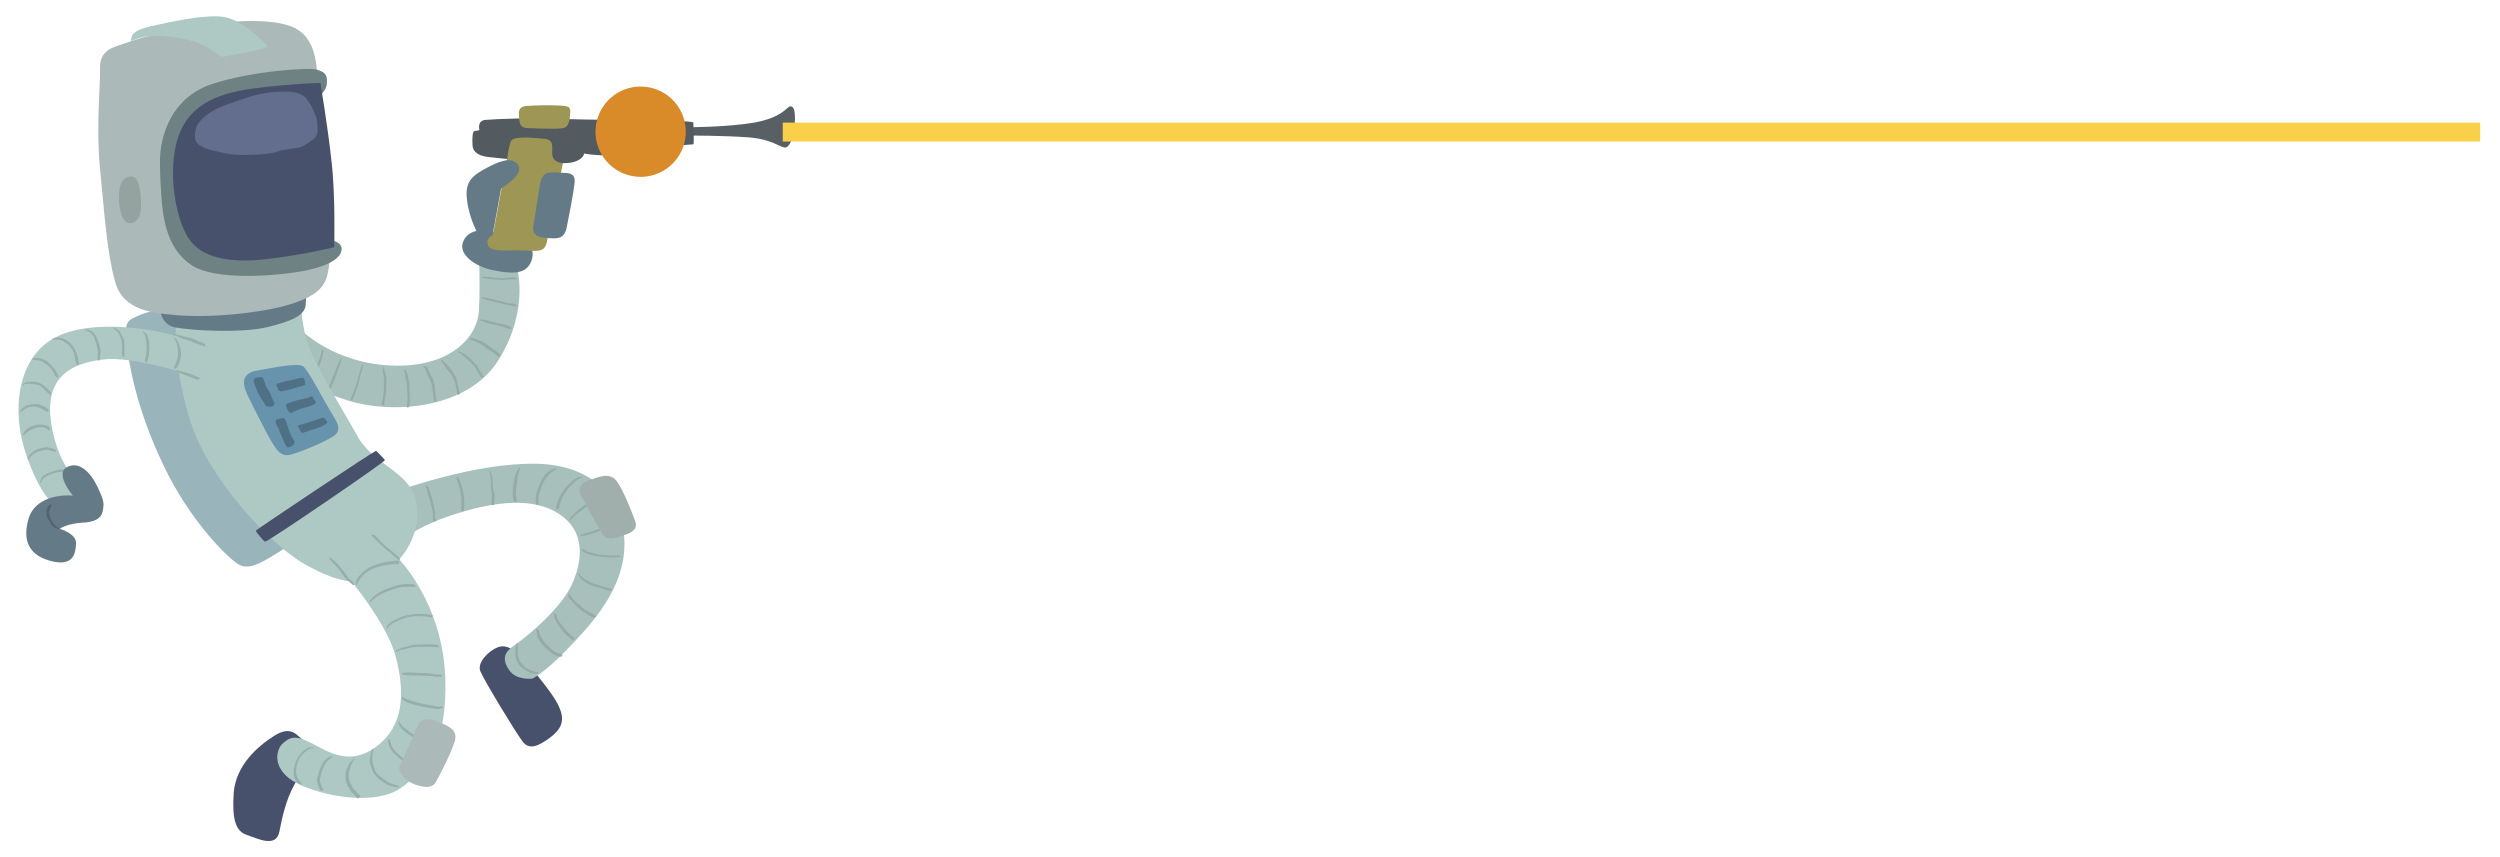 <?xml version="1.0" encoding="utf-8"?>
<!-- Generator: Adobe Illustrator 22.0.1, SVG Export Plug-In . SVG Version: 6.00 Build 0)  -->
<svg version="1.1" id="Layer_1" xmlns="http://www.w3.org/2000/svg" xmlns:xlink="http://www.w3.org/1999/xlink" x="0px" y="0px"
	 viewBox="0 0 542.3 186" style="enable-background:new 0 0 542.3 186;" xml:space="preserve">
<style type="text/css">
	.st0{fill:#A8C0BC;}
	.st1{fill:#94ABA8;}
	.st2{fill:#99B5BB;}
	.st3{fill:#647B87;}
	.st4{fill:#586066;}
	.st5{fill:#48516C;}
	.st6{fill:#535A60;}
	.st7{fill:#9E9654;}
	.st8{fill:#DA8B29;}
	.st9{fill:#A0AEAC;}
	.st10{fill:#AEC8C4;}
	.st11{fill:#ABB9B8;}
	.st12{fill:#94A2A0;}
	.st13{fill:#6E8183;}
	.st14{fill:#6893AD;}
	.st15{fill:#4E7185;}
	.st16{fill:#97AFAC;}
	.st17{fill:#516470;}
	.st18{fill:#636E8F;}
	.st19{fill:#FAD04A;}
</style>
<g>
	<path class="st0" d="M64.1,70.4c0,0,6.5,7.7,19.4,8.8c12.9,1.1,20.1-5.3,20.4-12c0.3-6.7,0-11.1,0-11.1s8.1,1.1,8.1,1.3
		c0.1,0.3,3,9.6-3.8,20.6c-6.8,11-23.5,11.8-32.7,8.9c-9.2-2.9-10.6-5.8-10.6-5.8L64.1,70.4z"/>
	<g>
		<path class="st1" d="M69.8,76c-0.2,1.1-0.6,2.4-1.1,3.4c-0.5,1.1-1,2.2-1.7,3.2c-0.2,0.2,0.2,0.5,0.4,0.2c0.8-1,1.2-2.2,1.8-3.4
			c0.3-0.5,0.4-1.1,0.6-1.7c0.2-0.6,0.3-1.2,0.4-1.8C70.2,75.9,69.9,75.8,69.8,76z"/>
		<path class="st1" d="M74.1,77.7c0-0.1-0.2-0.1-0.2,0c0,0.3-0.2,0.6-0.4,0.9c-0.1,0.3-0.3,0.6-0.4,0.9c-0.3,0.7-0.5,1.3-0.8,2
			c-0.2,0.6-0.5,1.1-0.7,1.7c-0.2,0.5-0.4,1.1-0.7,1.4c-0.2,0.2,0.1,0.6,0.4,0.4c0.3-0.4,0.5-0.9,0.7-1.3c0.3-0.7,0.6-1.3,0.8-2
			c0.3-0.7,0.5-1.5,0.8-2.2c0.1-0.4,0.3-0.8,0.4-1.1C74.1,78.1,74.1,77.9,74.1,77.7z"/>
		<path class="st1" d="M78.6,79.1c-0.2,0.6-0.5,1.1-0.6,1.7c-0.2,0.6-0.3,1.3-0.5,1.9c-0.2,0.7-0.4,1.3-0.7,2
			c-0.2,0.6-0.6,1.3-0.7,1.9c0,0.3,0.3,0.4,0.4,0.1c0.5-1.2,1-2.5,1.3-3.7c0.2-0.6,0.3-1.3,0.5-2c0.2-0.6,0.4-1.3,0.5-1.9
			C78.9,79,78.6,79,78.6,79.1z"/>
		<path class="st1" d="M83.7,81.4c-0.1-0.4-0.3-0.7-0.3-1.1c0-0.3-0.1-0.5-0.2-0.7c-0.1-0.1-0.3,0-0.2,0.1c0.1,0.2,0.1,0.5,0,0.7
			c0,0.3,0.1,0.7,0.2,1c0.1,0.7,0.1,1.6,0.1,2.3c0,0.8-0.1,1.6-0.2,2.4c0,0.3-0.1,0.7-0.2,1c-0.1,0.2-0.2,0.5-0.1,0.7
			c0.1,0.2,0.3,0.2,0.4,0.1c0.2-0.2,0.2-0.5,0.2-0.8c0.1-0.3,0.1-0.7,0.2-1c0.1-0.8,0.2-1.6,0.2-2.3C83.8,83,83.9,82.1,83.7,81.4z"
			/>
		<path class="st1" d="M88.9,86.3c0-1-0.1-1.9-0.1-2.9c-0.1-0.7-0.2-1.5-0.4-2.2c-0.1-0.3-0.3-1.1-0.7-1c-0.1,0-0.2,0.1-0.1,0.2
			c0.2,0.3,0.3,0.7,0.3,1.1c0,0.3,0.1,0.6,0.2,0.9c0.1,0.5,0.1,0.9,0.2,1.4c0,0.8,0.1,1.6,0.1,2.4c0,0.6,0,1.3-0.2,1.9
			c-0.1,0.3,0.3,0.4,0.5,0.2C89,87.7,88.9,86.8,88.9,86.3z"/>
		<path class="st1" d="M94.6,86.7c0-0.7-0.1-1.3-0.2-2c-0.1-0.8-0.1-1.5-0.4-2.3c-0.1-0.3-0.3-0.6-0.5-0.9c-0.2-0.4-0.3-0.7-0.5-1.1
			c-0.2-0.5-0.4-0.9-1-1.1c-0.2,0-0.2,0.2-0.1,0.3c0.2,0.1,0.3,0.4,0.4,0.6c0.1,0.3,0.2,0.6,0.3,0.8c0.2,0.6,0.5,1.1,0.8,1.6
			c0.3,0.6,0.3,1.4,0.4,2.1c0.1,0.4,0.1,0.8,0.2,1.2c0,0.3,0,0.6,0.1,1c0,0.1,0.2,0.2,0.3,0.2c0.1,0,0.2-0.1,0.3-0.2
			C94.8,86.9,94.7,86.7,94.6,86.7z"/>
		<path class="st1" d="M99.6,85C99.7,85,99.7,85,99.6,85c0-0.2,0-0.4-0.1-0.6c-0.1-0.4-0.1-0.7-0.2-1.1c-0.1-0.7-0.3-1.4-0.7-2
			c-0.3-0.6-0.8-1.2-1.2-1.7c-0.5-0.6-1-1-1.5-1.5c-0.1-0.1-0.3,0-0.2,0.2c0.2,0.5,0.7,0.9,1,1.4c0.4,0.6,0.9,1.1,1.3,1.7
			c0.4,0.6,0.6,1.3,0.8,2c0.2,0.6,0.2,1.3,0.4,2c0.1,0.2,0.3,0.3,0.5,0.1c0,0,0,0,0,0C99.8,85.3,99.8,85.1,99.6,85z"/>
		<path class="st1" d="M104.9,81.7c0-0.1-0.1-0.2-0.2-0.2c0,0,0,0-0.1-0.1c0-0.1-0.1-0.2-0.1-0.3c-0.2-0.3-0.4-0.6-0.6-1
			c-0.2-0.3-0.3-0.6-0.5-0.9c-0.2-0.2-0.5-0.4-0.7-0.7c-0.9-0.9-1.9-1.9-3.2-2.3c-0.1,0-0.2,0.2-0.1,0.2c0.6,0.3,1.2,0.8,1.7,1.3
			c0.6,0.5,1.1,1,1.6,1.5c0.5,0.5,0.8,1.3,1.2,1.9c0.1,0.2,0.3,0.9,0.7,0.7C104.8,81.9,104.9,81.8,104.9,81.7
			C104.9,81.7,104.9,81.7,104.9,81.7z"/>
		<path class="st1" d="M107.4,76c-0.2-0.2-0.5-0.3-0.7-0.5c-0.4-0.2-0.7-0.5-1-0.7c-0.5-0.4-1.1-0.8-1.8-1c-0.6-0.2-1.3-0.6-1.9-0.4
			c-0.2,0-0.1,0.3,0,0.3c0.6,0.1,1.2,0.4,1.8,0.7c0.6,0.3,1.1,0.6,1.7,1.1c0.2,0.2,0.4,0.3,0.7,0.5c0.3,0.2,0.6,0.3,0.8,0.5
			c0.2,0.2,0.4,0.3,0.6,0.5c0.2,0.1,0.3,0.3,0.6,0.4c0.1,0.1,0.3-0.1,0.3-0.2C108.5,76.6,107.7,76.3,107.4,76z"/>
		<path class="st1" d="M110.9,71c-0.2-0.3-0.6-0.3-0.9-0.4c-0.6-0.3-1.3-0.4-1.9-0.5c-0.7-0.2-1.4-0.3-2.1-0.5
			c-0.3-0.1-0.6-0.2-0.9-0.2c-0.3-0.1-0.6,0-0.9-0.1c-0.1,0-0.2,0.2-0.1,0.2c0.5,0.1,1,0.3,1.4,0.5c0.6,0.2,1.3,0.3,2,0.5
			c0.6,0.1,1.3,0.4,1.9,0.5c0.2,0.1,0.4,0.2,0.6,0.2c0.1,0.1,0.4,0.1,0.5,0.2C110.7,71.6,111.1,71.3,110.9,71z"/>
		<path class="st1" d="M112,66.1c-0.4-0.3-1-0.3-1.4-0.3c-0.7-0.1-1.4-0.4-2.1-0.5c-0.7-0.2-1.4-0.3-2.1-0.5
			c-0.3-0.1-0.6-0.2-0.9-0.2c-0.3-0.1-0.7,0-1-0.1c-0.1,0-0.2,0.1-0.1,0.2c0.2,0.1,0.4,0.2,0.7,0.2c0.3,0.1,0.6,0.2,1,0.3
			c0.7,0.2,1.4,0.3,2.1,0.5c0.7,0.2,1.4,0.4,2.1,0.5c0.5,0.1,1,0.2,1.5,0.3C112.1,66.6,112.2,66.2,112,66.1z"/>
		<path class="st1" d="M111.9,60.2c-0.5,0-1-0.1-1.4,0c-0.7,0.1-1.5,0.2-2.3,0.1c-0.7,0-1.4-0.1-2.1-0.2c-0.5,0-1.1-0.2-1.6,0
			c-0.1,0,0,0.1,0,0.1c0.5,0.1,1,0.3,1.6,0.3c0.7,0.1,1.4,0.1,2.1,0.2c0.7,0.1,1.4,0,2.1-0.1c0.5,0,1.1,0,1.6,0
			C112.2,60.7,112.2,60.2,111.9,60.2z"/>
	</g>
	<path class="st2" d="M36.2,67c0,0-3.1,0.2-5.8,1.3c-2.7,1.2-3.4,1.3-3,5.6c0.4,4.4,2.1,14.6,8,26.9c5.8,12.3,14.2,20.4,16.3,21.6
		c2.1,1.3,4.6-0.1,7.9-2.1c3.3-2.1,4.7-3,4.7-3l-17.7-25L39,67H36.2z"/>
	<path class="st3" d="M104.1,50c0,0-2.8,0-3.7,2.6c-0.9,2.6,2.6,5.2,6.5,6c3.9,0.8,7,1,8.2-1.6c1.2-2.6-0.4-4-0.4-4l-6.3-2.6
		L104.1,50z"/>
	<path class="st4" d="M149.4,27.6c0,0,8.2,0,14.2-1c6-1.1,7-3.3,7.7-3.5c0.8-0.2,1.3,0.6,1.1,3.7c-0.2,3-1.1,5.2-2.1,5.2
		c-1.1,0-2.8-1.8-7.9-2.2c-5.1-0.4-13-0.4-13-0.4V27.6z"/>
	<path class="st5" d="M112.5,142.1c-1-1.1-2.6-2.4-4.5-1.7c-1.9,0.7-4.6,3.3-3.8,5.2c0.8,2,7.8,13.5,9.2,15.3c1.4,1.8,3.3,1,5.8-0.8
		c2.4-1.8,3.5-3.6,2.1-6.7c-1.3-3.2-7.4-10-7.4-10L112.5,142.1z"/>
	<path class="st6" d="M150.4,26.6c0,0,0.2,4.7,0,4.7c-0.2,0-15.1,1.2-15.3,1.2c-0.2,0,0,1.2-3.3,1.2c-3.4,0-5.1-0.4-5.1-0.4
		s-0.1,1.5-3,2c-2.9,0.5-15.1-1-17.4-1.2c-2.2-0.2-3.7-0.9-3.8-2.6c-0.1-1.7,0-3.1,0.5-3.1c0.5,0,1-0.2,1-0.2s-0.6-2.1,1.4-2.2
		c2-0.2,11.5-0.5,14.3-0.3C122.6,25.9,132,26,132,26S150.4,26,150.4,26.6z"/>
	<path class="st7" d="M112.7,26.4c-0.1-1.4-0.7-3.2,1.4-3.4c2.1-0.2,5.9-0.2,7.5-0.1c1.6,0.1,2.2,0.3,2.1,1.4
		c-0.1,1.1,0,3.2-1.6,3.5c-1.6,0.3-6.1,0-7.5,0C113.3,27.8,112.8,27.2,112.7,26.4z"/>
	<path class="st7" d="M110.1,33.9L106.9,51c0,0-1.5,0.6-1.1,2c0.4,1.4,2.1,1.4,6.3,1.3c4.1,0,5.9,0.8,6.5-1.7
		c0.6-2.5,3.5-17.2,3.5-17.2s-2.2-0.1-2.3-1.9c-0.1-1.7,0.5-3.2-1.8-3.4c-2.4-0.2-6.8-0.7-7.2,0.6C110.3,32,110.1,33.9,110.1,33.9z"
		/>
	<ellipse transform="matrix(0.258 -0.966 0.966 0.258 75.504 155.369)" class="st8" cx="138.9" cy="28.6" rx="9.8" ry="9.8"/>
	<path class="st3" d="M106.9,50.7l1.8-9.8c0,0,4.9-3,3.8-4.9c-1.1-1.9-3.3-1.5-6.7,0.3c-3.4,1.8-5,3-4.5,7.1
		c0.5,4.1,2.4,7.4,2.4,7.4H106.9z"/>
	<path class="st3" d="M120.7,37.4c-1.7,0-3.1-0.3-3.6,2.8c-0.5,3-1.1,7.1-1.4,8.8c-0.3,1.7,0.6,2.5,2.8,2.6c2.2,0.2,3.8,0.4,4.4-2.1
		c0.5-2.5,1.5-7.6,1.7-9.5c0.3-1.9-0.4-2.4-2-2.5C121.1,37.5,120.7,37.4,120.7,37.4z"/>
	<path class="st0" d="M85.8,106.5c0.8,0,17-6.2,30.7-5.9c13.7,0.3,19.6,9.4,18.9,18.9c-0.7,9.5-8.1,16.9-12.7,21.7
		c-4.7,4.8-7.2,6-7.2,6s-3.5,0.5-5.1-1.9c-1.6-2.4-1-3.9,1.4-5.5c2.4-1.6,9.9-7.8,12.3-13.1c2.4-5.4,2.8-11.5-2.8-15.2
		c-5.6-3.7-13.8-2.7-21.9-0.2c-8.1,2.5-11.5,5.3-11.5,5.3L85.8,106.5z"/>
	<g>
		<path class="st1" d="M94.5,112.5c-0.1-0.1-0.1-0.5-0.1-0.6c0-0.2,0-0.4,0-0.6c-0.2-0.9-0.3-1.7-0.5-2.5c-0.2-0.8-0.5-1.6-0.7-2.3
			c-0.1-0.4-0.3-1.1-0.8-1.2c-0.1,0-0.2,0.1-0.1,0.2c0.3,0.5,0.4,1,0.5,1.6c0.3,0.9,0.5,1.8,0.8,2.7c0.2,0.7,0.3,1.4,0.3,2.1
			c0,0.4-0.1,1,0.3,1.3C94.4,113.2,94.7,112.8,94.5,112.5z"/>
		<path class="st1" d="M100.7,108.7c0-0.6-0.1-1.3-0.2-1.9c-0.1-0.7-0.3-1.3-0.5-1.9c-0.2-0.5-0.4-1.2-0.8-1.5
			c-0.1-0.1-0.2,0-0.2,0.1c0.1,0.6,0.3,1.2,0.5,1.7c0.2,0.6,0.3,1.2,0.4,1.8c0.1,0.6,0.2,1.3,0.2,1.9c0,0.6-0.1,1.2,0,1.8
			c0.1,0.3,0.5,0.3,0.5,0C100.8,110.1,100.7,109.3,100.7,108.7z"/>
		<path class="st1" d="M106.9,105.2c-0.1-1,0-2.3-0.7-3.2c-0.1-0.1-0.2,0-0.1,0.1c0.2,0.4,0.2,0.9,0.3,1.3c0.1,0.7,0.1,1.4,0.1,2.1
			c0,0.6,0.2,1.2,0.2,1.8c0,0.7-0.1,1.3-0.1,2c0,0.4,0.6,0.4,0.6,0c0-0.7,0.1-1.3,0.1-2C107.1,106.6,106.9,105.9,106.9,105.2z"/>
		<path class="st1" d="M112.6,101.4c-0.2,0.5-0.6,1-0.8,1.6c-0.2,0.6-0.3,1.2-0.4,1.8c-0.1,0.6-0.2,1.3-0.2,1.9c0,0.3,0,0.6,0,0.9
			c0,0.3,0.1,0.6,0.2,1c0,0.2,0.2,0.3,0.4,0.3c0,0,0,0,0.1,0c0.2,0,0.2-0.3,0.2-0.4c0-0.5-0.2-0.9-0.2-1.4c0-0.6,0.1-1.3,0.2-1.9
			c0.1-0.6,0.1-1.2,0.2-1.8c0.1-0.6,0.4-1.2,0.5-1.8C112.8,101.4,112.6,101.3,112.6,101.4z"/>
		<path class="st1" d="M120.5,101.6c-0.9,0.3-1.6,0.6-2.2,1.3c-0.7,0.7-1,1.7-1.4,2.5c-0.2,0.5-0.4,1-0.5,1.5
			c-0.1,0.5-0.1,0.9-0.2,1.4c0,0.3-0.1,1.4,0.5,1.2c0.1-0.1,0.2-0.2,0.1-0.3c0.1,0.1,0-0.1,0-0.1c0-0.1,0-0.2,0-0.3
			c0-0.2,0-0.4,0-0.6c0-0.9,0.4-1.8,0.7-2.6c0.6-1.6,1.5-3,3.1-3.7C120.7,101.7,120.6,101.5,120.5,101.6z"/>
		<path class="st1" d="M126.3,103.5c-0.6-0.2-1.3,0.2-1.7,0.5c-0.7,0.5-1.3,1.1-1.9,1.8c-0.5,0.6-1,1.3-1.3,2
			c-0.4,0.7-0.7,1.6-0.8,2.4c0,0.3,0.5,0.4,0.6,0.1c0.2-0.7,0.4-1.5,0.7-2.2c0.3-0.7,0.8-1.3,1.2-1.9c0.4-0.6,1-1.1,1.5-1.6
			c0.3-0.3,0.6-0.5,0.9-0.7c0.3-0.1,0.6-0.2,0.9-0.3C126.4,103.6,126.4,103.6,126.3,103.5z"/>
		<path class="st1" d="M130.7,107.6c-0.7,0.3-1.4,0.4-2.1,0.7c-0.7,0.4-1.3,0.9-2,1.4c-0.6,0.5-1.3,1-1.8,1.5
			c-0.3,0.3-0.5,0.6-0.8,0.8c-0.2,0.2-0.4,0.5-0.5,0.8c0,0.1,0.1,0.2,0.2,0.1c0.2-0.3,0.4-0.5,0.7-0.7c0.3-0.3,0.6-0.6,0.9-0.8
			c0.6-0.5,1.2-0.9,1.8-1.4c0.6-0.5,1.3-1,2-1.4c0.6-0.3,1.4-0.3,1.9-0.8C131.1,107.8,130.9,107.5,130.7,107.6z"/>
		<path class="st1" d="M134.1,113.4c-0.1,0.1-0.5,0.1-0.6,0.2c-0.4,0.1-0.7,0.3-1.1,0.4c-0.8,0.3-1.6,0.5-2.3,0.7
			c-1.4,0.4-2.8,1-4.2,1.3c-0.1,0-0.1,0.2,0,0.2c0.7,0.1,1.4-0.1,2-0.3c0.8-0.2,1.6-0.5,2.3-0.8c0.8-0.2,1.7-0.5,2.5-0.8
			c0.4-0.2,0.8-0.3,1.2-0.4c0.2-0.1,0.4-0.1,0.5-0.3C134.6,113.4,134.2,113.2,134.1,113.4z"/>
		<path class="st1" d="M134.6,120.6c-0.6-0.2-1.4-0.1-2.1-0.1c-0.8,0-1.6-0.1-2.4-0.2c-0.8-0.1-1.5-0.3-2.2-0.5
			c-0.4-0.1-0.7-0.3-1-0.5c-0.2-0.1-0.4-0.2-0.7-0.2c-0.1,0-0.2,0.2-0.1,0.2c0.1,0.1,0.2,0.2,0.3,0.3c0.1,0.1,0.3,0.2,0.4,0.2
			c0.3,0.2,0.6,0.3,0.9,0.4c0.7,0.3,1.5,0.4,2.2,0.5c0.7,0.1,1.5,0.2,2.2,0.2c0.4,0,0.8,0,1.2,0c0.4,0,0.8,0,1.2-0.1
			C134.8,120.9,134.8,120.6,134.6,120.6z"/>
		<path class="st1" d="M132.6,127.7c-0.3-0.1-0.6-0.1-0.9-0.2c-0.3-0.1-0.7-0.2-1-0.3c-0.7-0.2-1.3-0.4-2-0.6
			c-0.6-0.2-1.2-0.6-1.8-0.9c-0.5-0.3-0.9-0.8-1.2-1.3c-0.1-0.1-0.2-0.1-0.2,0c-0.1,0.3,0.1,0.4,0.2,0.6c0.1,0.3,0.3,0.5,0.5,0.7
			c0.5,0.5,1.3,0.9,1.9,1.2c0.7,0.3,1.5,0.5,2.3,0.7c0.4,0.1,0.8,0.3,1.2,0.4c0.3,0.1,0.7,0.2,1,0.1
			C132.8,128,132.8,127.8,132.6,127.7z"/>
		<path class="st1" d="M129.1,133.4c-0.3-0.2-0.6-0.3-0.9-0.4c-0.3-0.2-0.6-0.3-0.9-0.5c-0.7-0.4-1.3-1-1.9-1.5
			c-0.5-0.5-1.1-1-1.5-1.6c-0.1-0.2-0.4-0.6-0.7-0.4c0,0,0,0.1,0,0.1c0.1,0.4,0.3,0.7,0.6,1c0.6,0.6,1.1,1.2,1.7,1.8
			c0.5,0.5,1.1,0.9,1.8,1.3c0.5,0.3,1.2,0.8,1.8,0.7C129.3,133.8,129.3,133.5,129.1,133.4z"/>
		<path class="st1" d="M124.6,138.4c-0.5-0.4-0.9-0.8-1.4-1.2c-0.5-0.5-0.9-1.1-1.4-1.7c-0.4-0.5-0.9-1-1-1.7
			c-0.1-0.3-0.2-0.8-0.6-0.8c-0.1,0-0.1,0-0.1,0.1c0.1,1.2,0.7,2,1.3,2.9c0.4,0.6,0.8,1.1,1.3,1.6c0.3,0.3,0.6,0.5,0.8,0.7
			c0.2,0.2,0.4,0.5,0.8,0.5C124.5,138.9,124.8,138.6,124.6,138.4z"/>
		<path class="st1" d="M121.8,141.9c-0.4-0.1-0.7-0.2-1-0.3c-0.3-0.1-0.6-0.3-0.8-0.5c-0.3-0.2-0.5-0.5-0.8-0.7
			c-0.3-0.3-0.6-0.5-0.8-0.8c-0.5-0.5-0.9-1.1-1.2-1.8c-0.2-0.4-0.2-1.2-0.7-1.4c-0.1,0-0.2,0-0.2,0.1c0.1,0.6,0.2,1.3,0.4,1.9
			c0.3,0.7,0.8,1.3,1.4,1.9c0.3,0.3,0.6,0.5,0.9,0.8c0.3,0.3,0.5,0.5,0.8,0.7c0.6,0.3,1.4,0.8,2.1,0.6
			C122,142.3,122,142,121.8,141.9z"/>
		<path class="st1" d="M116.8,145.9c-0.2-0.1-0.5-0.2-0.8-0.2c-0.4-0.1-0.7-0.2-1.1-0.4c-0.7-0.3-1.2-0.7-1.7-1.3
			c-0.6-0.6-0.8-1.4-0.9-2.2c0-0.4,0-0.7,0-1.1c0-0.2,0-0.4,0-0.5c0-0.2-0.1-0.3,0-0.5c0-0.1-0.1-0.2-0.2-0.1
			c-0.2,0.2-0.2,0.5-0.2,0.7c-0.1,0.4-0.1,0.9-0.1,1.3c0,0.9,0.2,1.8,0.7,2.5c0.5,0.6,1.1,1.1,1.8,1.5c0.3,0.2,0.8,0.4,1.1,0.5
			c0.2,0,0.4,0.1,0.5,0.1c0.2,0,0.4-0.1,0.6-0.1C116.8,146.2,116.9,146,116.8,145.9z"/>
	</g>
	<path class="st9" d="M126.4,108.1c-0.9-1.1-1.2-3,1.1-3.8c2.2-0.8,4.8-2,6.3,0.1c1.5,2,3.5,7.3,4,8.7c0.5,1.4-0.3,2.3-2.2,2.9
		c-1.9,0.6-4,1.6-5.1-0.4C129.3,113.6,126.4,108.1,126.4,108.1z"/>
	<path class="st10" d="M38.2,69.7c0,0-0.9,9,3.1,21.7c4,12.6,17.4,26.9,25,31.1c7.6,4.2,12.3,4.9,17.3,1.5c5-3.4,8.1-9.8,6.5-15.8
		c-1.6-6-9.1-7.4-12.5-13.5c-3.4-6.1-9.8-16.3-11.1-21c-1.3-4.7-1-7.2-1.3-7.1C64.9,66.6,38.2,69.7,38.2,69.7z"/>
	<path class="st3" d="M34.7,66.5c0,0-0.1,3.8,3.2,4.5c3.3,0.7,14.4,1.3,19.9,0c5.5-1.3,8.3-2.6,8.5-4.8c0.2-2.2,0-3.2,0-3.2
		l-30.6,2.5L34.7,66.5z"/>
	<path class="st11" d="M37.6,68.3c-4.3-0.4-10.9-0.9-12.6-7.1c-1.8-6.2-2.4-15.4-3.3-24.6c-0.9-9.2,0.1-18,0-21.9
		c-0.1-3.9,3.2-4.5,4.2-4.9c1.1-0.4,5.3-1.8,5.5-1.8c0.2,0,13.7-2.7,18.1-3.2C53.8,4.4,60.2,4.3,63.8,6c3.6,1.7,4.9,5.7,5,10.7
		c0.1,5.1,2.7,35.3,2.7,35.3s0.3,3-0.2,6.2c-0.5,3.2-1.4,5.5-7.7,7.6C57.3,67.9,45.2,69.1,37.6,68.3z"/>
	<path class="st10" d="M28.4,8.9L31,8c0,0,3.5-0.7,9.1,0.5c5.6,1.2,7.3,3.9,8.2,3.8c1-0.2,9.7-1.6,9.7-2.2c0-0.6-5.3-5.7-9.3-6.4
		c-4-0.7-12,1.1-16,2S28.5,7.7,28.4,8.9z"/>
	<path class="st12" d="M28.5,48.4c-1.6,0.4-2.7-2.1-2.7-5.6c0-3.5,1.2-4.5,2.7-4.5c1.5-0.1,2,2.7,2.1,5.7
		C30.7,46.9,29.9,48.1,28.5,48.4z"/>
	<path class="st13" d="M34.7,35.4c-0.1-6.1,2.6-14.2,11.1-17.1c8.5-2.9,21.3-3.7,22.9-3.2c1.6,0.5,2.4,0.9,2.2,3.1
		c-0.2,2.1-3,3.8-3,3.8l2.6,29.9c0,0,3.5,0.1,3.6,2c0.1,1.9-2.4,3.6-7.4,4.7c-5,1.1-19.6,2.6-25.2-1.1c-5.6-3.8-6.2-10.9-6.5-15
		C34.7,38.4,34.7,35.4,34.7,35.4z"/>
	<path class="st5" d="M69.5,18c-0.1,0-6.2,0.1-14.6,1.2c-8.3,1.1-14.6,3.9-16.6,11.7c-2,7.8,0.2,17.7,2.9,21.2
		c2.6,3.6,8.2,5.1,16.7,4.1c8.5-1,14.6-2.6,14.6-2.6s0.3-11.3-0.6-18.7C71.1,27.4,69.5,18,69.5,18z"/>
	<path class="st5" d="M57.5,117.5c-0.2,0-2.1-2.2-2-2.4c0.1-0.2,25.9-17.5,26.1-17.3c0.2,0.2,1.7,1.7,1.9,2
		C83.8,100,58.2,117.5,57.5,117.5z"/>
	<path class="st14" d="M53.6,85.5c-1-2.2-1.3-4.5,2.1-5.1c3.4-0.6,9-1.8,10.1-0.9c1.1,0.9,4.2,6.9,5.7,9.4c1.5,2.5,3,4.4,0.7,5.8
		c-2.3,1.4-6.2,3-8.1,3.6c-1.8,0.6-3,1-4.7-1.7C57.7,94,53.6,85.5,53.6,85.5z"/>
	<g>
		<path class="st15" d="M59.5,87.4c0-0.2-0.2-0.4-0.3-0.6c-0.1-0.3-0.3-0.7-0.4-1c-0.2-0.6-0.5-1.1-0.9-1.7c-0.2-0.3-0.3-0.6-0.4-1
			c-0.1-0.3-0.3-0.6-0.4-1c-0.1-0.2-0.2-0.3-0.4-0.3c-0.5,0-1,0.1-1.5,0.3c-0.2,0.1-0.2,0.3-0.2,0.5c0.1,0.5,0.3,1,0.5,1.5
			c0.2,0.6,0.5,1.2,0.8,1.7c0.2,0.5,0.5,0.8,0.8,1.3c0.1,0.1,0.1,0.2,0.2,0.3c0,0.1,0.1,0.2,0.1,0.3c0.2,0.3,0.4,0.5,0.7,0.5
			c0,0,0,0,0.1,0c0.1,0,0.2,0,0.3,0c0.1,0,0.2,0,0.3,0C59.1,88.2,59.7,87.9,59.5,87.4z"/>
		<path class="st15" d="M63.7,95.4c-0.2-0.3-0.4-0.7-0.6-1c-0.3-0.7-0.5-1.4-0.8-2.2c-0.2-0.6-0.3-1.2-0.8-1.5c-0.1-0.1-0.2,0-0.3,0
			c-0.1,0.1-0.2,0.1-0.4,0.1c-0.3,0-0.6,0.1-0.8,0.2c-0.1,0-0.2,0.1-0.2,0.3c0,0.1,0,0.2,0,0.3c0,0,0,0.1,0,0.1
			c0.1,0.3,0.2,0.5,0.3,0.7c0.2,0.3,0.4,0.6,0.5,1c0.1,0.3,0.2,0.6,0.3,0.8c0.2,0.5,0.4,0.9,0.6,1.4c0.1,0.2,0.2,0.5,0.3,0.7
			c0.1,0.1,0.2,0.3,0.3,0.4c0,0.3,0.3,0.5,0.6,0.3c0.4-0.2,1.1-0.3,1.1-0.9C64,95.8,63.8,95.6,63.7,95.4z"/>
		<path class="st15" d="M66.2,83.1c-0.1-0.4-0.1-0.9-0.4-1.1c-0.1-0.1-0.4-0.1-0.6,0c-0.3,0-0.7,0.1-1,0.2c-0.7,0.2-1.5,0.4-2.2,0.5
			c-0.6,0.1-1.2,0.3-1.8,0.5c-0.2,0-0.3,0.3-0.2,0.5c0.1,0.2,0.2,0.4,0.3,0.6c0,0.2,0.1,0.3,0.2,0.4c0.1,0.1,0.2,0.2,0.4,0.2
			c0,0,0.1,0,0.1,0c0.9-0.2,1.7-0.4,2.6-0.6c0.4-0.1,0.9-0.3,1.3-0.4c0.4-0.1,0.8-0.2,1.2-0.4C66.2,83.4,66.2,83.2,66.2,83.1z"/>
		<path class="st15" d="M68.4,87c-0.2-0.2-0.4-0.5-0.5-0.8c-0.1-0.2-0.3-0.3-0.4-0.2c-0.1,0.1-0.3,0.1-0.5,0.2
			c-0.2,0.1-0.4,0.2-0.6,0.2c-0.5,0.1-0.9,0.2-1.4,0.3c-0.9,0.2-1.9,0.5-2.8,0.9C62,87.8,62,88,62.1,88.2c0.3,0.6,0.3,1.2,1.1,1.4
			c0.2,0.1,0.3-0.1,0.3-0.2c0,0,0,0,0,0c0.2-0.1,0.5-0.2,0.7-0.3c0.3-0.1,0.6-0.3,0.9-0.4c0.6-0.2,1.2-0.3,1.8-0.5
			c0.5-0.2,1-0.3,1.4-0.6C68.5,87.4,68.6,87.2,68.4,87z"/>
		<path class="st15" d="M70.9,91.3c-0.1-0.1-0.3-0.2-0.3-0.3c-0.1-0.1-0.1-0.2-0.3-0.3c-0.3-0.2-0.6,0-0.9,0.1
			c-0.5,0.2-1,0.3-1.5,0.5c-1,0.3-2,0.7-3,0.9c-0.2,0-0.3,0.3-0.2,0.5c0.1,0.2,0.2,0.4,0.4,0.5c0,0.3,0.1,0.5,0.4,0.6
			c0.1,0.2,0.3,0.2,0.4,0c0.3,0,0.7-0.2,1-0.3c0.5-0.2,1-0.4,1.5-0.5c0.9-0.3,1.7-0.6,2.4-1.1C71.1,91.8,71,91.6,70.9,91.3z"/>
	</g>
	<path class="st10" d="M42.2,81.6c0,0-13.3-4.5-19.9-3.6c-6.7,0.8-12.7,3.6-11.2,13.8c1.6,10.2,6.6,13.2,6.6,13.2s0.8,5.1,0.8,5.3
		c0,0.2-5.2-0.1-5.4,0c-0.2,0.1-3.7-1.1-7.3-11.3c-3.6-10.2-1.7-20.7,5-25.1c6.6-4.4,18.2-3,23.3-2c5.1,1,8.9,2.5,9.2,2.6
		c0.2,0.1,1.6,1.5,1.1,4.1C43.9,81.2,42.2,81.6,42.2,81.6z"/>
	<g>
		<path class="st16" d="M12.7,81.6c-0.3-0.5-0.5-1.1-0.9-1.6c-0.4-0.5-0.8-0.9-1.2-1.3c-0.9-0.8-2.3-1.4-3.5-0.9
			C7,77.8,6.9,77.9,7,78c0,0,0,0,0,0c0,0.1,0.1,0.1,0.2,0c-0.1,0.1,0.4,0.1,0.5,0.1c0.4,0,0.8,0.1,1.2,0.2c0.6,0.3,1.1,0.6,1.5,1
			c0.4,0.4,0.9,0.9,1.2,1.4c0.2,0.4,0.4,1.2,1,1.2C12.7,82,12.8,81.8,12.7,81.6z"/>
		<path class="st16" d="M17.1,78.8c-0.2-0.7-0.2-1.5-0.5-2.2c-0.2-0.7-0.7-1.4-1.2-2c-1-1.1-2.6-1.8-4-1.1c-0.1,0.1,0,0.2,0.1,0.2
			c0.8-0.1,1.5-0.1,2.2,0.3c0.6,0.3,1.2,0.8,1.6,1.3c0.4,0.6,0.8,1.2,0.9,1.9c0.1,0.5,0.1,1.3,0.4,1.7
			C16.8,79.4,17.2,79.1,17.1,78.8z"/>
		<path class="st16" d="M21.8,76c-0.1-0.8-0.3-1.5-0.6-2.2c-0.2-0.6-0.5-1.2-1-1.7c-0.5-0.4-1.1-0.7-1.7-0.6c-0.2,0-0.2,0.2,0,0.2
			c0.6,0,1.2,0.5,1.6,1c0.4,0.5,0.5,1.1,0.7,1.6c0.2,0.6,0.3,1.2,0.4,1.8c0,0.3,0,0.6,0,0.9c0,0.3-0.1,0.7,0,1
			c0.1,0.2,0.4,0.3,0.4,0.1c0.1-0.3,0.1-0.6,0.1-0.9C21.8,76.8,21.9,76.4,21.8,76z"/>
		<path class="st16" d="M26.9,73.8c-0.2-0.6-0.5-1.2-0.8-1.7c-0.1-0.2-0.3-0.4-0.5-0.6c-0.2-0.1-0.5-0.2-0.7-0.4
			c-0.1-0.1-0.2,0-0.2,0.1c0,0.1,0.1,0.2,0.2,0.3c0.2,0.2,0.4,0.3,0.6,0.5c0.4,0.5,0.6,1.1,0.8,1.6c0.2,0.6,0.2,1.3,0.2,2
			c0,0.5-0.2,1.4,0.2,1.8c0.1,0.1,0.2,0.1,0.2,0C27,77.4,27,77.2,27,77c0-0.4,0-0.8,0-1.2C27,75.2,27,74.5,26.9,73.8z"/>
		<path class="st16" d="M32.4,74.8c0-0.7-0.2-1.4-0.4-2c-0.1-0.4-0.5-0.6-0.9-0.8C31,71.9,30.9,72,31,72.1c0.1,0.2,0.3,0.3,0.4,0.5
			c0.2,0.2,0.2,0.6,0.2,0.9c0.2,0.7,0.2,1.4,0.2,2.1c0,0.7-0.1,1.3-0.2,1.9c-0.1,0.3-0.4,0.8,0,1c0.2,0.2,0.5-0.1,0.4-0.4
			c0,0.1,0.2-0.5,0.2-0.5c0.1-0.3,0.1-0.6,0.1-0.8C32.4,76.2,32.4,75.5,32.4,74.8z"/>
		<path class="st16" d="M37.8,73.2c-0.1-0.1-0.2,0.1-0.1,0.2c0.8,0.9,0.9,2.2,0.9,3.4c0,0.7-0.2,1.3-0.4,1.9
			c-0.1,0.2-0.2,0.4-0.3,0.6c-0.1,0.1-0.2,0.2-0.2,0.4c0,0,0,0,0,0c0,0.1,0,0.2,0.1,0.3c0.4,0.2,0.7-0.5,0.9-0.8
			c0.3-0.7,0.5-1.5,0.6-2.3C39.2,75.6,38.9,74,37.8,73.2z"/>
		<path class="st16" d="M11.1,85.3c-0.3-0.6-0.8-1-1.3-1.4C9.4,83.6,9,83.2,8.4,83c-0.6-0.2-1.3-0.2-1.9-0.2c-0.3,0-0.5,0-0.8,0.1
			c-0.3,0.1-0.5,0.3-0.8,0.4c-0.1,0.1,0,0.3,0.1,0.2c0.2-0.1,0.4-0.2,0.7-0.2c0.3-0.1,0.7-0.1,1,0c0.6,0,1.2,0.1,1.8,0.3
			c0.5,0.2,0.9,0.6,1.2,1c0.4,0.3,0.7,0.8,1.1,1C11,85.7,11.2,85.5,11.1,85.3z"/>
		<path class="st16" d="M10.5,88.8c-0.4-0.4-1.1-0.7-1.6-0.9c-0.6-0.3-1.3-0.3-2-0.2c-0.6,0.1-1.2,0.2-1.7,0.6
			c-0.3,0.2-0.8,0.6-0.8,1c0,0.1,0.1,0.2,0.2,0.1C4.7,89.2,4.9,89.1,5,89c0.2-0.2,0.4-0.3,0.6-0.4c0.5-0.3,1.1-0.4,1.6-0.4
			c0.5,0,1,0.1,1.5,0.3c0.5,0.2,1,0.6,1.5,0.8C10.5,89.3,10.7,89,10.5,88.8z"/>
		<path class="st16" d="M10.9,93c-0.1-0.5-0.8-0.7-1.2-0.8C9,92,8.3,92.1,7.6,92.2c-0.7,0.2-1.3,0.5-1.8,0.9C5.5,93.4,5,93.8,5,94.3
			c0,0.1,0.2,0.2,0.3,0.1c0.5-0.7,1.4-1.2,2.2-1.5c0.9-0.3,2.3-0.4,3,0.4C10.7,93.4,10.9,93.2,10.9,93z"/>
		<path class="st16" d="M12.1,97.7c-0.2-0.4-1-0.5-1.4-0.6c-0.7-0.2-1.4,0-2,0.2c-0.6,0.1-1.2,0.4-1.7,0.8c-0.4,0.3-1,0.9-1,1.4
			c0,0.2,0.2,0.3,0.3,0.1c0.5-1,1.5-1.5,2.5-1.8c0.6-0.1,1.2-0.3,1.8-0.2c0.4,0.1,0.8,0.3,1.3,0.4C12.1,98.1,12.2,97.9,12.1,97.7z"
			/>
		<path class="st16" d="M14.3,101.9c-0.5-0.1-1.1-0.1-1.5,0c-0.6,0.1-1.2,0.3-1.8,0.5c-0.5,0.2-1,0.4-1.5,0.7
			c-0.5,0.4-0.7,0.9-0.8,1.5c0,0.1,0.1,0.2,0.2,0.1c0.2-0.5,0.4-0.9,0.9-1.2c0.4-0.3,0.9-0.5,1.4-0.7c0.6-0.2,1.1-0.4,1.7-0.4
			c0.4-0.1,0.9,0,1.3,0C14.5,102.3,14.6,101.9,14.3,101.9z"/>
	</g>
	<path class="st3" d="M15.8,107.5c0,0-3.9-4.6-1.4-6.1c2.6-1.5,5.1,0.8,6.7,4.1c1.5,3.2,1.5,3.6,1.2,5.3c-0.3,1.7-1.8,2.5-4.7,2.6
		c-3,0.2-4.7,1.3-4.7,1.3s3.7,1,3.6,3.2c-0.1,2.2-0.6,5.2-5.8,3.7c-5.2-1.5-5.6-5.3-4.5-9.1C7.3,108.7,11.5,107.2,15.8,107.5z"/>
	<path class="st17" d="M13.3,114.8c-0.2-0.1-0.2-0.1-0.4-0.2c-0.3-0.1-0.6-0.3-0.8-0.5c-0.4-0.4-0.7-0.8-1-1.4
		c-0.3-0.5-0.4-1-0.4-1.6c0-0.5,0.3-1,0.5-1.5c0.1-0.1-0.1-0.2-0.2-0.2c-1.2,0.5-1.2,2.4-0.5,3.3c0.2,0.3,0.4,0.6,0.5,0.9
		c0.1,0.3,0.4,0.5,0.6,0.7c0.2,0.2,0.5,0.3,0.8,0.4c0.3,0.1,0.5,0,0.8,0.1C13.4,115,13.4,114.9,13.3,114.8z"/>
	<path class="st5" d="M65.8,160.6c-1.3-0.9-2.5-3.4-6.3-1c-3.8,2.4-8.3,6.5-8.8,12.3c-0.4,5.8,0.4,8.4,2.8,9.2
		c2.4,0.8,6.4,2.9,7.1-0.7c0.7-3.6,1.5-6.9,3.1-9.9c1.6-3,3.5-5.8,3.5-5.8L65.8,160.6z"/>
	<path class="st10" d="M72.3,121.4c0,0,11.2,12.3,13.5,20.9c2.3,8.6,1.4,15.1-3.6,19.2c-5,4.1-9.1,2.7-13.3,0.4
		c-4.2-2.3-5.5-2.4-7.4-0.8c-1.9,1.6-2.5,6,2.9,8.8c5.4,2.8,17,5,22.6,1c5.6-4,10-9.6,9.6-23.6c-0.4-14-7.5-23.3-10.3-26.3
		c-2.9-3-5-4.6-5-4.6S73.9,114.3,72.3,121.4z"/>
	<g>
		<path class="st16" d="M75.9,125.7c-0.5-0.4-0.8-1.1-1.2-1.6c-0.9-1.1-1.8-2.3-3-3.1c-0.2-0.1-0.4,0.1-0.2,0.3
			c0.5,0.5,0.9,1,1.4,1.5c0.5,0.5,0.9,1.1,1.3,1.6c0.4,0.5,0.7,1.1,1.2,1.5c0.2,0.2,0.5,0.4,0.7,0.6c0.2,0.1,0.3,0.4,0.6,0.4
			c0.1,0,0.1,0,0.1-0.1C76.8,126.3,76.2,125.9,75.9,125.7z"/>
		<path class="st16" d="M86.7,121.3c-0.1-0.3-0.2-0.5-0.5-0.7c-0.3-0.3-0.6-0.5-0.9-0.8c-0.6-0.5-1.2-0.9-1.8-1.5
			c-0.6-0.5-1.1-1.1-1.7-1.7c-0.3-0.2-0.7-0.8-1.1-0.6c-0.1,0-0.1,0.1-0.1,0.2c1,0.9,1.8,1.8,2.8,2.7c0.5,0.5,1.2,0.9,1.7,1.4
			c0.3,0.2,0.5,0.5,0.8,0.7c0.2,0.2,0.4,0.4,0.7,0.5C86.7,121.6,86.8,121.4,86.7,121.3z"/>
	</g>
	<g>
		<path class="st16" d="M44.6,74.9c-0.2-0.5-0.9-0.6-1.3-0.8c-0.7-0.3-1.3-0.6-2-0.8c-0.7-0.2-1.4-0.3-2.1-0.5
			c-0.4-0.1-1-0.4-1.5-0.3c-0.1,0-0.1,0.2,0,0.2c0.5,0,1,0.4,1.5,0.6c0.6,0.3,1.3,0.4,1.9,0.6c0.6,0.2,1.1,0.5,1.7,0.7
			c0.3,0.1,0.6,0.2,0.8,0.3c0.3,0,0.5,0.2,0.8,0.2C44.5,75.1,44.6,75,44.6,74.9z"/>
		<path class="st16" d="M43.2,81.9c-0.3-0.2-0.8-0.3-1.1-0.5c-0.4-0.2-0.8-0.3-1.1-0.4c-0.9-0.2-1.7-0.5-2.6-0.7
			c-0.1,0-0.2,0.1-0.1,0.2c0.4,0.2,0.7,0.4,1.1,0.6c0.5,0.2,1,0.3,1.4,0.5c0.4,0.1,0.9,0.3,1.3,0.5c0.3,0.2,0.7,0.3,1.1,0.2
			C43.3,82.2,43.4,82,43.2,81.9z"/>
	</g>
	<g>
		<path class="st16" d="M86.5,121.7c-0.3-0.2-0.8-0.1-1.2,0c-0.5,0-1,0.1-1.6,0.2c-1,0.2-2,0.5-3,0.9c-0.9,0.4-1.6,0.9-2.3,1.6
			c-0.6,0.6-1.3,1.4-1.2,2.3c0,0.2,0.3,0.2,0.3,0c0.2-0.8,0.8-1.4,1.4-2c0.6-0.6,1.4-1.1,2.2-1.4c0.8-0.3,1.7-0.6,2.5-0.7
			c0.5-0.1,0.9-0.1,1.4-0.2c0.4,0,0.7,0,1.1,0c0.2,0,0.3,0,0.4-0.2c0,0,0,0,0,0C86.7,121.9,86.7,121.7,86.5,121.7z"/>
		<path class="st16" d="M90,126.9c-0.3-0.2-0.6-0.2-0.9-0.2c-0.5,0-1,0-1.5,0c-1.1,0.1-2,0.4-3,0.8c-1,0.3-1.9,0.7-2.8,1.3
			c-0.4,0.3-0.8,0.6-1.1,0.9c-0.2,0.3-0.5,0.6-0.5,0.9c0,0.2,0.2,0.2,0.3,0c0.1-0.3,0.6-0.7,0.9-0.9c0.3-0.3,0.7-0.5,1.1-0.7
			c0.8-0.5,1.7-0.8,2.6-1.1c0.8-0.3,1.7-0.6,2.5-0.6c0.4,0,0.8,0,1.3,0c0.3,0,0.5,0,0.8,0c0,0,0,0,0.1,0c0.1,0,0.1,0,0.2,0
			C90.1,127.5,90.2,127.1,90,126.9z"/>
		<path class="st16" d="M93.6,133.4c-2-0.4-4.2-0.3-6.2,0.3c-0.8,0.3-1.6,0.7-2.4,1.1c-0.5,0.3-1.1,0.9-1.1,1.5c0,0.1,0.2,0.1,0.2,0
			c0.3-0.6,0.9-1,1.5-1.3c0.8-0.4,1.5-0.7,2.4-1c1.8-0.5,3.7-0.4,5.5-0.1C93.9,134,94,133.4,93.6,133.4z"/>
		<path class="st16" d="M94.9,139.9c-0.4,0-0.8-0.1-1.2-0.1c-0.9-0.1-1.8,0-2.7,0c-0.9,0-1.8,0.1-2.6,0.4c-0.5,0.1-0.9,0.3-1.4,0.4
			c-0.4,0.1-0.7,0.4-1.1,0.5c-0.1,0.1-0.1,0.3,0,0.3c0.3,0,0.5-0.2,0.7-0.3c0.4-0.2,0.8-0.2,1.2-0.3c0.9-0.2,1.7-0.5,2.7-0.5
			c0.8,0,1.6,0,2.4,0c0.7,0,1.4,0.1,2.1,0.1c0.1,0,0.2-0.1,0.2-0.2C95.2,140.1,95.1,140,94.9,139.9z"/>
		<path class="st16" d="M95.9,146.6c-0.1-0.4-0.9-0.3-1.2-0.3c-0.8,0-1.5-0.3-2.3-0.3c-0.9,0-1.7,0-2.6-0.1c-0.8,0-1.7-0.1-2.5,0.1
			c-0.1,0-0.1,0.3,0,0.3c0.7,0.2,1.4,0.2,2.1,0.2c0.8,0,1.6,0.1,2.4,0.1c0.7,0,1.5,0,2.2,0.1c0.3,0.1,0.7,0.1,1,0.1
			c0.2,0,0.4-0.1,0.6,0C95.8,146.9,95.9,146.8,95.9,146.6z"/>
		<path class="st16" d="M95.8,153.2c-0.7,0.3-1.6-0.1-2.3-0.2c-0.8-0.1-1.6-0.3-2.5-0.5c-0.4-0.1-0.8-0.2-1.2-0.3
			c-0.4-0.1-0.7-0.2-1.1-0.4c-0.5-0.2-1-0.3-1.3-0.6c-0.1-0.1-0.2,0-0.2,0.1c-0.2,0.5,0.7,0.8,1,1c0.8,0.3,1.5,0.6,2.3,0.7
			c0.5,0.1,0.9,0.3,1.3,0.3c0.5,0.1,1.1,0.2,1.6,0.3c0.5,0.1,0.9,0.1,1.4,0.2c0.4,0,0.8,0,1.1-0.2C96.2,153.5,96.1,153.1,95.8,153.2
			z"/>
		<path class="st16" d="M94,160.2c-0.1,0.1-0.4,0-0.6,0c-0.2,0-0.5,0-0.7-0.1c-0.8,0-1.6-0.2-2.4-0.5c-0.7-0.3-1.3-0.7-1.9-1.2
			c-0.7-0.5-1.4-1-1.7-1.8c0-0.1-0.2-0.1-0.2,0c-0.1,0.8,0.5,1.4,1.1,1.9c0.7,0.6,1.5,1.2,2.4,1.6c0.9,0.4,1.8,0.5,2.7,0.5
			c0.4,0,1.2,0.2,1.5-0.2C94.3,160.3,94.1,160.1,94,160.2z"/>
		<path class="st16" d="M91.8,165.7c-0.4-0.1-0.8-0.1-1.2-0.2c-0.4-0.1-0.8-0.2-1.2-0.3c-0.9-0.2-1.6-0.4-2.3-1
			c-0.6-0.5-1.2-1-1.7-1.7c-0.5-0.6-0.6-1.4-0.9-2.1c-0.1-0.2-0.3-0.1-0.3,0.1c-0.1,1.8,1.4,3.2,2.7,4.2c0.7,0.6,1.5,0.8,2.3,1
			c0.5,0.1,0.9,0.2,1.4,0.3c0.4,0.1,1,0.2,1.4,0.1C92,166.1,92,165.8,91.8,165.7z"/>
		<path class="st16" d="M86.3,170.4c-0.3-0.1-0.7-0.2-1-0.3c-0.4-0.1-0.8-0.3-1.2-0.5c-0.8-0.5-1.6-1.1-2.3-1.8
			c-0.3-0.3-0.5-0.8-0.6-1.2c-0.2-0.4-0.3-0.9-0.4-1.3c-0.1-0.5,0-1,0-1.5c0-0.4,0.1-0.9,0.2-1.2c0-0.1,0-0.2-0.1-0.1
			c-0.3,0.1-0.3,0.5-0.4,0.7c-0.2,0.5-0.2,1-0.3,1.5c0,0.6,0.1,1.1,0.3,1.6c0.2,0.5,0.3,1,0.6,1.5c0.3,0.4,0.7,0.8,1,1.1
			c0.4,0.4,0.9,0.7,1.4,1c0.4,0.3,0.9,0.5,1.3,0.6c0.4,0.1,0.9,0.3,1.4,0.3C86.6,170.9,86.7,170.5,86.3,170.4z"/>
		<path class="st16" d="M77.9,172.4c-0.1,0-0.1-0.2-0.2-0.2c-0.1-0.1-0.3-0.3-0.4-0.4c-0.2-0.3-0.5-0.5-0.7-0.8
			c-0.4-0.7-0.8-1.4-0.9-2.1c-0.1-0.7,0-1.5,0.2-2.2c0.2-0.7,0.6-1.4,1-2c0.1-0.1-0.1-0.3-0.2-0.1c-0.1,0.2-0.3,0.3-0.5,0.5
			c-0.1,0.2-0.3,0.4-0.4,0.5c-0.2,0.3-0.4,0.7-0.6,1.1c-0.3,0.8-0.3,1.7-0.2,2.5c0.1,0.9,0.6,1.6,1.1,2.4c0.2,0.4,0.6,0.6,0.8,0.9
			c0.2,0.2,0.5,0.6,0.8,0.7C78.1,173,78.3,172.5,77.9,172.4z"/>
		<path class="st16" d="M71.9,164c-0.4,0.2-0.9,0.4-1.2,0.7c-0.4,0.3-0.6,0.6-0.8,1c-0.5,0.9-0.8,1.8-1,2.8
			c-0.1,0.4-0.2,0.8-0.1,1.2c0.1,0.3,0.2,0.6,0.3,0.9c0.1,0.4,0.5,1.3,1,0.8c0.1-0.1,0.1-0.3,0-0.3c-0.3-0.3-0.4-0.7-0.5-1
			c-0.1-0.3-0.2-0.5-0.2-0.8c0-0.4,0.1-0.8,0.2-1.1c0.1-0.8,0.5-1.6,0.9-2.4c0.4-0.7,1-1.1,1.6-1.6C72.1,164.1,72,164,71.9,164z"/>
		<path class="st16" d="M68,162.1c-0.4,0-0.9,0-1.3,0.2c-0.4,0.2-0.8,0.5-1.2,0.9c-0.7,0.6-1.2,1.5-1.5,2.5
			c-0.3,0.9-0.4,1.9-0.2,2.8c0.2,0.7,0.8,1.6,1.5,1.7c0.2,0,0.2-0.3,0.1-0.4c-0.5-0.4-1-1.1-1.1-1.8c-0.2-0.8,0-1.6,0.2-2.4
			c0.2-0.8,0.6-1.5,1.2-2c0.5-0.6,1.4-1.3,2.2-1.3C68.1,162.3,68.1,162.1,68,162.1z"/>
	</g>
	<path class="st11" d="M90.3,158.1c0.7-1.9,2-2.7,4.8-1.5c2.8,1.1,4.5,2,3.3,4.9c-1.1,3-3.1,6.8-3.9,8.2c-0.8,1.4-2.6,1.1-4.4,0.5
		c-1.8-0.6-4-2.5-3.4-4.1C87.4,164.6,89.5,160.3,90.3,158.1z"/>
	<path class="st18" d="M68.8,26.8c0-0.6-0.1-1.2-0.4-1.8c-0.4-1.2-1-2.3-1.7-3.3c-0.7-1-1.8-1.5-3-1.7c-1.2-0.2-2.4-0.1-3.6-0.1
		c-1.4,0.1-2.7,0.3-4.1,0.6c-2.6,0.6-5.1,1.6-7.6,2.5c-2.1,0.8-4.4,2.2-5.6,4.1C42.4,28,42.2,29,42.3,30c0.2,1.1,1.1,1.7,2.1,2.1
		c1.2,0.5,2.5,0.7,3.8,1c1.3,0.3,2.6,0.5,3.9,0.5c2,0,4.1,0,6.1-0.3c1-0.1,2-0.4,2.9-0.7c0.8-0.1,1.6-0.3,2.4-0.4
		c0.7-0.1,1.3-0.1,2-0.4c0.3-0.1,0.5-0.3,0.7-0.4c0.3-0.2,0.6-0.3,0.8-0.5c0.5-0.3,0.9-0.6,1.3-1c0.4-0.5,0.6-1,0.6-1.6
		C68.9,27.8,68.9,27.3,68.8,26.8z"/>
</g>
<rect x="169.8" y="26.6" class="st19" width="368.2" height="4.1"/>
</svg>
